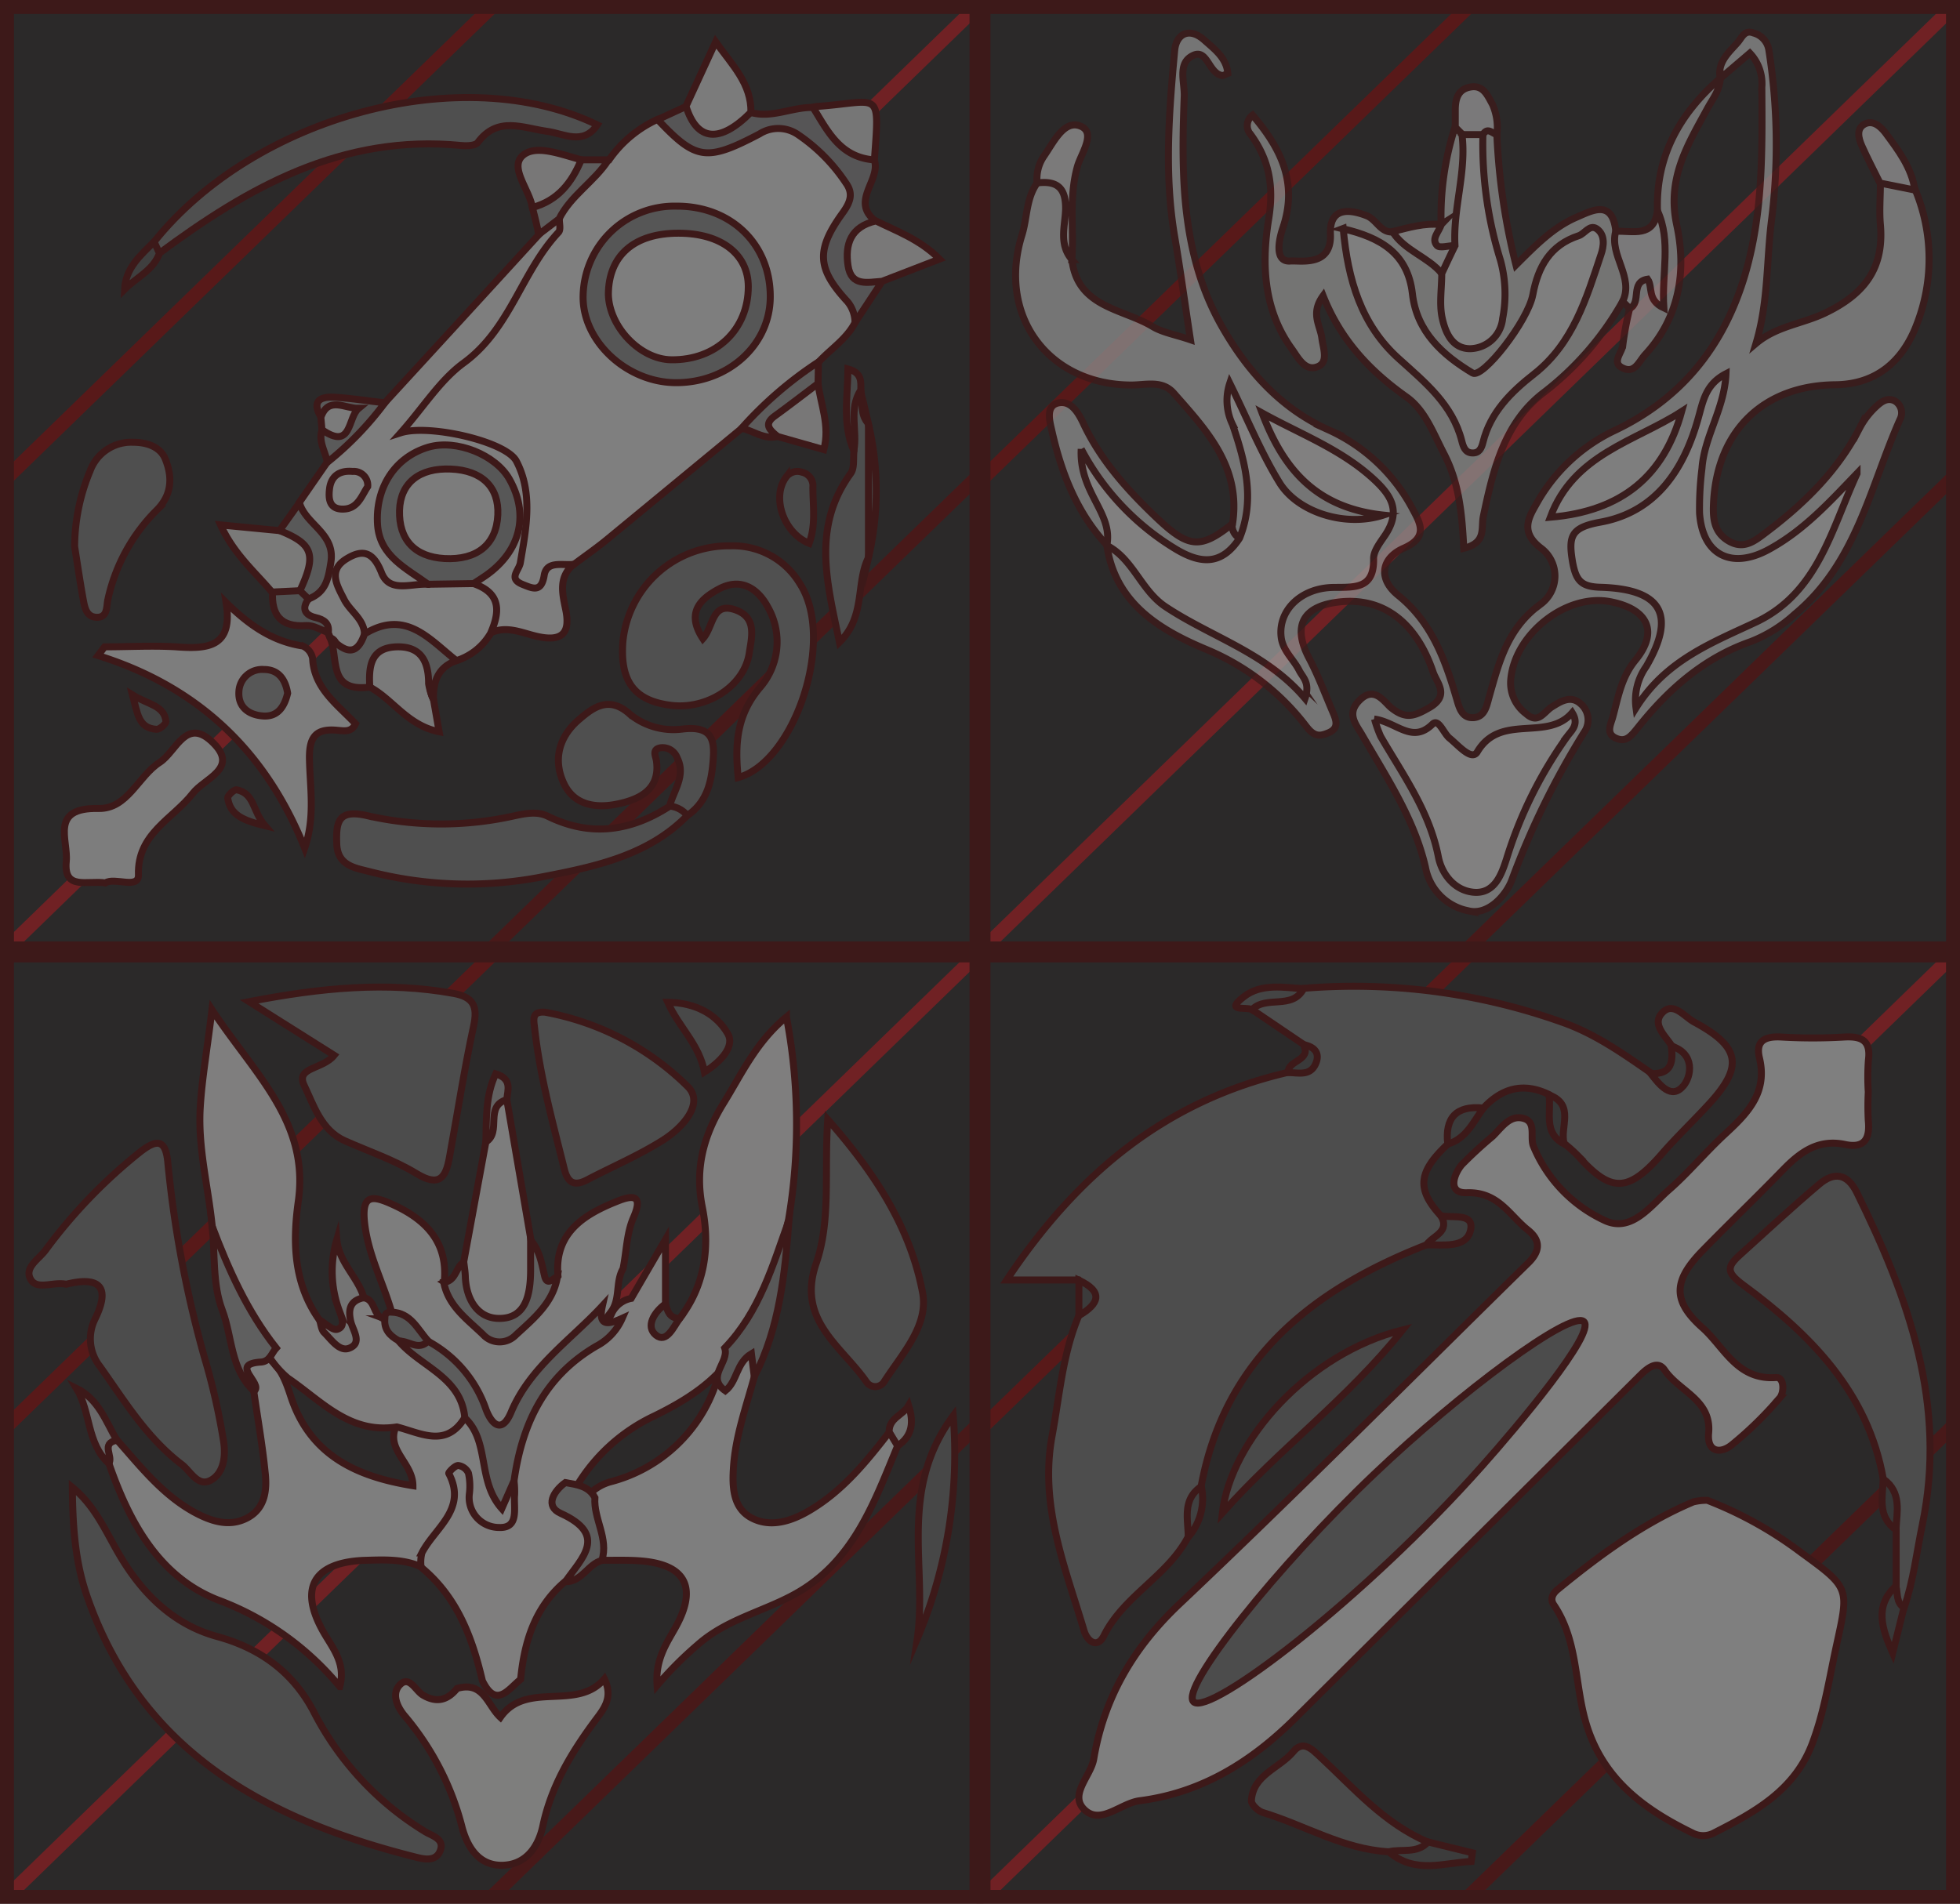 <svg xmlns="http://www.w3.org/2000/svg" viewBox="0 0 281 273"><rect x="0" y="0" width="281" height="273" fill="#333333" stroke="none"/><defs><style>.cls-1{opacity:0.5;}.cls-2,.cls-3,.cls-4,.cls-5{fill:#231f20;}.cls-3{stroke:#ad1015;}.cls-10,.cls-11,.cls-12,.cls-13,.cls-14,.cls-15,.cls-16,.cls-17,.cls-18,.cls-19,.cls-20,.cls-21,.cls-22,.cls-23,.cls-24,.cls-25,.cls-26,.cls-27,.cls-28,.cls-29,.cls-3,.cls-30,.cls-31,.cls-32,.cls-33,.cls-34,.cls-35,.cls-36,.cls-37,.cls-38,.cls-39,.cls-4,.cls-40,.cls-41,.cls-42,.cls-43,.cls-44,.cls-45,.cls-46,.cls-47,.cls-48,.cls-49,.cls-5,.cls-50,.cls-51,.cls-52,.cls-53,.cls-54,.cls-55,.cls-56,.cls-57,.cls-58,.cls-59,.cls-6,.cls-60,.cls-61,.cls-62,.cls-63,.cls-64,.cls-65,.cls-66,.cls-67,.cls-68,.cls-69,.cls-70,.cls-71,.cls-72,.cls-73,.cls-74,.cls-75,.cls-76,.cls-77,.cls-78,.cls-79,.cls-8,.cls-80,.cls-9{stroke-miterlimit:10;}.cls-3,.cls-4,.cls-5,.cls-6{stroke-width:2px;}.cls-4{stroke:#7d0000;}.cls-5{stroke:#5e0000;}.cls-6{fill:none;}.cls-10,.cls-11,.cls-12,.cls-13,.cls-14,.cls-15,.cls-16,.cls-17,.cls-18,.cls-19,.cls-20,.cls-21,.cls-22,.cls-23,.cls-24,.cls-25,.cls-26,.cls-27,.cls-28,.cls-29,.cls-30,.cls-31,.cls-32,.cls-33,.cls-34,.cls-35,.cls-36,.cls-37,.cls-38,.cls-39,.cls-40,.cls-41,.cls-42,.cls-43,.cls-44,.cls-45,.cls-46,.cls-47,.cls-48,.cls-49,.cls-50,.cls-51,.cls-52,.cls-53,.cls-54,.cls-55,.cls-56,.cls-57,.cls-58,.cls-59,.cls-6,.cls-60,.cls-61,.cls-62,.cls-63,.cls-64,.cls-65,.cls-66,.cls-67,.cls-68,.cls-69,.cls-70,.cls-71,.cls-72,.cls-73,.cls-74,.cls-75,.cls-76,.cls-77,.cls-78,.cls-79,.cls-8,.cls-80,.cls-9{stroke:#470000;}.cls-7{opacity:0.78;}.cls-8{fill:#e1e2e1;}.cls-9{fill:#dfdfde;}.cls-10{fill:#ddd;}.cls-11{fill:#eeedee;}.cls-12{fill:#f0efef;}.cls-13{fill:#ededee;}.cls-14{fill:#f1f0f0;}.cls-15{fill:#fff;}.cls-16{fill:#fdfeff;}.cls-17{fill:#f9f9fa;}.cls-18{fill:#fbfcfc;}.cls-19{fill:#cccccb;}.cls-20{fill:#6d6d6d;}.cls-21{fill:#c9c9c9;}.cls-22{fill:#c7c7c7;}.cls-23{fill:#6c6c6c;}.cls-24{fill:#6b6b6b;}.cls-25{fill:#c8c7c7;}.cls-26{fill:#797879;}.cls-27{fill:#686868;}.cls-28{fill:#c3c3c3;}.cls-29{fill:#c1c1c0;}.cls-30{fill:#bfbebe;}.cls-31{fill:#c2c1c1;}.cls-32{fill:#7d7d7d;}.cls-33{fill:#bab9b9;}.cls-34{fill:#bdbcbc;}.cls-35{fill:#5e5e5e;}.cls-36{fill:#7f7f7f;}.cls-37{fill:#898888;}.cls-38{fill:#878686;}.cls-39{fill:#818181;}.cls-40{fill:#717171;}.cls-41{fill:#c4c3c3;}.cls-42{fill:#606060;}.cls-43{fill:#555;}.cls-44{fill:#515251;}.cls-45{fill:#4c4c4c;}.cls-46{fill:#797979;}.cls-47{fill:#7b7b7b;}.cls-48{fill:#cacaca;}.cls-49{fill:#c5c5c5;}.cls-50{fill:#cbcaca;}.cls-51{fill:#656565;}.cls-52{fill:#666;}.cls-53{fill:#656666;}.cls-54{fill:#c9c9c8;}.cls-55{fill:#c8c8c8;}.cls-56{fill:#5c5c5c;}.cls-57{fill:#8b8b8b;}.cls-58{fill:#8c8c8c;}.cls-59{fill:#7e7e7e;}.cls-60{fill:#5d5d5d;}.cls-61{fill:#b5b5b5;}.cls-62{fill:#888;}.cls-63{fill:#a1a0a1;}.cls-64{fill:#919090;}.cls-65{fill:#5a5a5a;}.cls-66{fill:#aeadae;}.cls-67{fill:#858585;}.cls-68{fill:#676767;}.cls-69{fill:#cbcccb;}.cls-70{fill:#616261;}.cls-71{fill:#5f605f;}.cls-72{fill:#464646;}.cls-73{fill:#404040;}.cls-74{fill:#444;}.cls-75{fill:#565656;}.cls-76{fill:#4b4b4b;}.cls-77{fill:#3a3a3a;}.cls-78{fill:#3b3b3b;}.cls-79{fill:#424242;}.cls-80{fill:#4d4d4d;}</style></defs><g id="Layer_2" data-name="Layer 2"><g id="Layer_1-2" data-name="Layer 1"><g class="cls-1"><polygon class="cls-2" points="280 136 141 136 141 68.5 141 1 210.5 1 280 1 280 136"/><line class="cls-3" x1="280" y1="1" x2="141" y2="136"/><line class="cls-4" x1="210.5" y1="1" x2="141" y2="68.5"/><line class="cls-5" x1="280" y1="68.5" x2="210.5" y2="136"/><rect class="cls-6" x="141" y="1" width="139" height="135"/><g class="cls-7"><path class="cls-8" d="M153.68,37.23c.77,6.85,7.23,7,11.51,9.56,1.46.89,3.28,1.18,5.48,1.93-.78-5.12-1.44-10-2.26-14.79-1.51-8.9-.82-17.8,0-26.68.21-2.37,2.08-3.44,4.26-1.49,1.45,1.3,3.16,2.53,3.36,4.76-.28.11-.58.34-.84.3-1.89-.3-2.09-3.79-4.08-2.9-2.38,1.07-1.25,3.86-1.33,5.91-.44,11.34-.41,22.74,5.37,32.93,3.58,6.31,8.39,11.79,15.38,14.91A25.58,25.58,0,0,1,202.58,73.1c1.15,2.1,2.09,4-1.34,5.51-3.24,1.43-3.71,4.4-.78,6.76,4.8,3.87,6.71,9.19,8.35,14.77.36,1.22.72,2.84,2.39,2.77s1.93-1.66,2.28-2.91c1.44-5.07,2.64-10,7.51-13.45a5,5,0,0,0,.07-7.85c-3.1-2.28-2-4.33-.86-6.31a25.16,25.16,0,0,1,11-10.52c9.85-4.6,16-12.21,19.06-22.75,2.53-8.79,2.39-17.68,2.33-26.62a6.33,6.33,0,0,0-1.72-4.88l-4.25,3.63h0c-.43-2.32,1.18-3.65,2.49-5.14.63-.71,1-1.89,2.28-1.38a3,3,0,0,1,2.2,2.42A87.18,87.18,0,0,1,254,31.4c-.76,5.87-.45,11.88-2.25,17.85,2.91-2.47,6.61-2.8,9.84-4.33,5.65-2.69,8.55-6.38,8-12.7-.18-2,0-4,0-6,2-1.4,3.48-.16,5,1a25.85,25.85,0,0,1,.24,19.22c-2,5.35-5.82,8.67-11.72,8.73-10.16.1-16.82,6.45-17.43,16.63-.13,2.22-.11,4.41,2.09,5.74s3.75.07,5.39-1.17c5.47-4.12,10.3-8.83,13.46-15a11.35,11.35,0,0,1,2.4-3.11c.75-.7,1.63-1.31,2.67-.75a2,2,0,0,1,.7,2.64c-4.29,9.69-6.26,20.62-15.09,27.92A20.3,20.3,0,0,1,251,92c-6.77,2.36-11.9,6.93-16.24,12.41-1,1.24-1.71,2.08-3.13,1.42s-.71-1.92-.41-3c.78-2.85,1.22-5.7,3.26-8.18,3.32-4.06,1.81-7.3-3.54-8.36C224.53,85,217,91,216.58,97.64a5.51,5.51,0,0,0,2.22,4.71c1.75,1.57,2.55-.29,3.71-1s2.64-1.73,4.08-.45a3.05,3.05,0,0,1,.52,4.11,116.06,116.06,0,0,0-10.39,21.24c-.89,2.29-3.45,5-6.13,4.37a7.79,7.79,0,0,1-6.22-6.25c-1.59-6.93-5.58-12.9-9.1-19-.83-1.45-2.27-3-.41-4.9,2.16-2.24,3.58.19,4.57,1,2.12,1.71,3.34,1.23,5.49,0,3-1.74,1.06-3.57.55-5.08-2.45-7.24-7.22-10.72-13.33-10.09-5.39.56-6.91,3.45-4.45,8.11,1.31,2.49,2.29,5.14,3.4,7.73.48,1.11.91,2.29-.62,2.93-1.22.51-2,.63-3.16-.87a34.78,34.78,0,0,0-14.18-11c-6.59-2.74-13.17-6.52-14.43-14.9l.59-.39c1.88-.21,2.56,1.28,3.39,2.48a25.67,25.67,0,0,0,11.47,9.3,37.49,37.49,0,0,1,11.55,7.57c-5.36-7.78-3.12-13.23,5.79-14.11,5.4-.53,4.64-5.45,6.73-8.26,1.56-2.1-.85-3.91-2.43-5.33-3.71-3.31-8-5.66-13-8,3.29,5.08,6.44,9.43,12.44,10.52,1.27.23,2.92.55,2.78,2.28-.16,2-2,2.14-3.45,2-5.54-.66-10.1-3.1-13.14-8-1.69-2.69-2.61-5.73-3.9-8.62a28.45,28.45,0,0,1,2.37,13.79c-.12,1.71.18,3.88-2.52,4.11-1.16-.54-1.44-1.33-.68-2.41C178,67,173,61.73,168.27,56.36c-1.67-1.89-4-1.14-6.13-1.15-11.9-.06-19.2-10-15.62-21.52.77-2.48.58-5.25,2.19-7.47,3.15-1.7,4.46-.65,4.52,2.82.05,2.73-.56,5.51.46,8.19Z"/><path class="cls-9" d="M232.62,43.24a43.1,43.1,0,0,1-11.24,13c-5.71,4.29-7.32,11.13-8.72,17.8-.35,1.67.49,3.79-2.8,4.58-.25-4.76-.6-9.28-2.87-13.62-1.55-3-2.71-6.21-5.36-8.09-5.2-3.69-9.39-8.08-11.94-14.5-1.86,2.54-.4,4.28-.18,6.08.17,1.4,1,3.44-.59,4.08-1.84.76-2.83-1.33-3.74-2.58-4.07-5.63-4.32-12.24-3.29-18.59.76-4.68.09-8.44-2.57-12.1a1.88,1.88,0,0,1,.26-2.79c4.08,4.79,6.53,9.72,4.33,16.19-.49,1.43-1.33,4.93,1.1,4.73,1.39-.11,5.92.87,5.73-3.83-.15-3.69,2.39-3.76,5.21-2.66,1.4.55,1.94,2.39,3.69,2.33,2.92,2,7.11,2.43,8.19,6.69.24,1.81,0,3.66.5,5.43.39,1.32,1,2.59,2.59,2.6a3,3,0,0,0,2.82-2.43c1-3.12.32-6.19-.34-9.31-1.17-5.48-2.72-11-1.66-16.68.81-1.57,1.73-2,2.86-.28A92.46,92.46,0,0,0,217.34,38c2.83-2.83,5.34-5.38,8.57-6.8,2.33-1,5.27-2.71,5.75,2,1.61,1.52,0,4.3,2.53,5.79.93.54-.29,3-1.57,4.27Z"/><path class="cls-8" d="M176.65,75.13a2.14,2.14,0,0,0,1.06,2.05c-1.49,4.11-4.68,5.43-8.79,3.06-4.74-2.72-9.26-5.85-11.94-10.51.85,2.53,4.28,4.87,1.71,8.44h0c-4.34-4.69-6.55-10.43-7.91-16.51-.28-1.23-.91-3.48.95-3.88s2.91,1.5,3.59,2.94c2.5,5.32,6.33,9.57,10.51,13.54,4.61,4.38,6.3,4.48,10.82.88Z"/><path class="cls-10" d="M237.63,30.22c-.26-7.86,3.21-13.95,9-19h0c-.06,1.75-1.13,3-1.92,4.48-2.8,5.14-5.76,9.91-4.32,16.58,1.41,6.49.44,13.21-4.54,18.58-.89,1-1.44,2.6-3,2-2-.76-.28-2.26-.19-3.37a44.5,44.5,0,0,1,1-5.32c.62-1.87-1.08-5.46,3.26-4.55.67.14.72.1.58-.38C236.63,36.25,238.28,33.25,237.63,30.22Z"/><path class="cls-11" d="M237.63,30.22c2,4.4.58,8.86.91,13.94-2.48-1.15-1.52-3-2.33-4.13-2.55.4-.81,3.38-2.57,4.2l-1-1c1.66-3.54-1.94-6.58-1-10.06C234.09,33.05,237.11,34.15,237.63,30.22Z"/><path class="cls-12" d="M153.68,37.23c-1.88-2.16-1-4.77-.91-7.13.08-3.12-1.16-4.23-4.08-3.87a5.75,5.75,0,0,1,.95-3.8c1.4-2,2.88-5.27,5.23-4.36s.12,3.95-.4,5.78c-1.26,4.46-.49,8.93-.8,13.38Z"/><path class="cls-11" d="M274.53,27.25l-5-1c-.87-1.77-1.8-3.53-2.6-5.33-.47-1.07-.84-2.45.36-3.11s2.3.3,3,1.21c1.85,2.51,3.77,5,4.25,8.24Z"/><path class="cls-9" d="M206.61,32.21a41.74,41.74,0,0,1,2-14c1.11-.2,1.55.55,1.95,1.37,1.14,5.27-.07,10.35-1.34,15.42-1.05,1.21-2.48,2.18-3.72.82s-.29-2.72,1.12-3.62Z"/><path class="cls-13" d="M209.64,19.25c-.34-.34-.68-.69-1-1,0-.82,0-1.63,0-2.45,0-1.57.35-3,2.18-3.32s2.44,1.2,3.16,2.51a8.25,8.25,0,0,1,.63,4.3c-.66-.12-1.32-1.12-2,0a2.15,2.15,0,0,1-3,0Z"/><path class="cls-14" d="M206.61,32.21c-.26,1-1.48,2-.59,3,.39.42,1.69,0,2.58,0,.52,1.89.56,3.55-1.9,4-2-2.4-5.34-3.26-7.06-6C201.93,32.65,204.2,31.94,206.61,32.21Z"/><path class="cls-15" d="M158.69,78.17c.9-4.65-4-7.52-3.68-13.79a36.75,36.75,0,0,0,13.35,14.23c3.7,2.29,6.76,2.52,9.35-1.43,2.27-5.59.8-11-1-16.3a7.87,7.87,0,0,1-.4-5.93c2.62,5.33,4.51,10,7.13,14.26s9.43,6.43,14.9,4.65c-10-1.06-14.49-7-17.4-14.65,5.41,3,11.23,5.16,15.9,9.41,2.66,2.43,4,4.62,1.82,8-.72,1.09-1.75,2.34-1.73,3.5.09,4.29-2.61,4.08-5.6,4.11-4.81,0-8.13,3.31-7.65,7.16.24,1.94,1.78,3.15,2.59,4.76.5,1,1.59,1.73.83,4-5.56-6.57-13.44-8.78-20-13.15-3.52-2.34-4.61-6.8-8.38-8.77Z"/><path class="cls-16" d="M266.24,67.91c-3.66,7.94-5.57,17-14.37,21.24-6.36,3-13,5.46-17.32,12.36A8.31,8.31,0,0,1,236,95.59c4.33-7.41,2.28-11.12-6.55-11.38-2.72-.08-3.51-.91-4-3.65-.61-3.67-.24-4.92,4-5.69,8-1.45,12-7.59,14.05-15,.68-2.41,1.05-4.78,3.95-6.28-.21,5-3.1,8.94-3.44,13.55a46.14,46.14,0,0,0-.35,6.42c.41,6.12,4.68,8.14,10,5.19,5-2.74,8.67-6.8,12.58-10.87Z"/><path class="cls-15" d="M197,103.1c3.24.43,5.44,3.62,8.38.73.87-.85,1.56,1.29,2.41,2,1.25,1,3.18,3.33,4,2,3.32-5.64,10-1.43,13.61-5.63,1,1.61,0,2.47-.64,3.3A61,61,0,0,0,216,123.12c-.7,2.16-1.69,5.17-4.85,4.81-2.71-.31-4.47-2.67-4.94-5.08-1.27-6.53-5.06-11.73-8.27-17.26a17.83,17.83,0,0,1-.88-2.48Z"/><path class="cls-17" d="M241.1,59c-2.53,9.19-8.53,14.3-18.84,15.17C225.62,65.1,234.45,63.3,241.1,59Z"/><path class="cls-18" d="M192.49,32.79c5.59,1.29,9.34,3.63,10,9.31.61,5.48,4.34,8.81,8.63,11.39,1.44.86,7.93-7.43,8.64-11.24.75-4,2.46-7.1,6.57-8.45.88-.29,1.56-1.67,2.58-1,1.29.88,1,2.59.63,3.67-2.11,6.32-4,12.77-9.63,17.18-3.26,2.55-6.24,5.48-7.29,9.75-.22.88-.55,1.6-1.57,1.55s-1.27-.92-1.48-1.73c-1.33-5.22-5.25-8.37-9-11.76-5.4-4.84-7.33-11.31-8-18.7Z"/><path class="cls-16" d="M206.7,39.23c.63-1.35,1.26-2.7,1.9-4-.32-5.35,1.68-10.56,1-15.93h3a56,56,0,0,0,2.51,18,18.24,18.24,0,0,1,.32,8.37A4.8,4.8,0,0,1,210.77,50c-2.59,0-3.55-2.34-4-4.37S206.7,41.38,206.7,39.23Z"/></g><polygon class="cls-2" points="140 136 1 136 1 68.5 1 1 70.5 1 140 1 140 136"/><line class="cls-3" x1="140" y1="1" x2="1" y2="136"/><line class="cls-4" x1="70.5" y1="1" x2="1" y2="68.5"/><line class="cls-5" x1="140" y1="68.5" x2="70.5" y2="136"/><rect class="cls-6" x="1" y="1" width="139" height="135"/><path class="cls-19" d="M122.58,46.26c-1.2,2.35-3.48,3.77-5.22,5.66a24.34,24.34,0,0,1-11,9.49q-9.69,8-19.4,16c-1.5,1.23-3.1,2.33-4.65,3.5-1.08.9-2.65,1.11-3.16,2.83-.67,2.27-2.64,2.15-4.49,1.4S72,83,72.82,81.27c1.56-3.57.72-7.28,1-10.93.15-2.44-.89-4-3.49-4.43a9,9,0,0,1-4.42-2.13c-1.62-1.44-3.25-2.21-5.36-1-1.1.63-2.37.82-3.18-.2-.94-1.19-.26-2.55.53-3.56,2.89-3.72,6.26-7,9.36-10.59,4.52-5.13,9-10.42,11.59-16.8,1.41-4.18,4.72-6.66,8.48-8.72a17.09,17.09,0,0,1,7-5.82c1.49-.34,2.36.61,3.48,1.33,2.83,1.81,5.54,2.84,8.91.27,3.73-2.84,7.73-2,11.52,1.55,5.36,5,6.1,7.4,3.18,12-2.07,3.27-2.11,6.33.44,9.2A4,4,0,0,1,122.58,46.26Z"/><path class="cls-20" d="M105.83,111.49c-.46-4.67-.3-8.93,3.21-13a10,10,0,0,0,1.06-11.41c-1.38-2.58-3.77-4.35-7-2.64-2.79,1.47-4.74,3.48-2.33,7.14,1.54-1.7,1.26-5.24,4.54-4.17s2.45,3.94,2.11,6.22c-.69,4.71-6,8.15-11.21,7.51s-7.37-3.38-6.9-9.21a15.24,15.24,0,0,1,15.42-13.66,11.17,11.17,0,0,1,9.92,5.38C119.91,91.69,113.85,109.33,105.83,111.49Z"/><path class="cls-21" d="M80.19,31.41c0,.64.23,1.52-.11,1.89C74.73,39,73.2,47.14,66.45,52.06c-3.41,2.5-5.75,6.36-9,10,4-1.29,15.09,1.22,16.58,4.06,2.42,4.6,1.4,9.68.57,14.57-.19,1.14-1.79,2.27.32,3.11,1.44.58,2.7,1.21,3.1-1.3.35-2.15,2.64-1.38,4.2-1.58-2.16,1.86-1.61,4.12-1.13,6.44.69,3.26-.33,4.76-4.14,3.88-2.14-.49-4.37-1.6-6.68-.45-1.45-2.2-1.57-4.83-2.6-7.18.09-1.82,1.66-2.68,2.73-3.86,3.2-3.51,3.1-9.31-.19-12.16a9.25,9.25,0,0,0-12.56.85c-3.26,3.32-2.85,7.6.94,11.41C59.82,81.06,62,81.7,61.43,84c-4,3.33-6.92-.12-10.46-2.13-.67,3.73,2.91,5.85,2.41,8.93-.37,1.77-1.12,3.45-3.12,3.76-2.3.35-1.29-2.63-2.94-3.11A2.14,2.14,0,0,0,47,90.7c-.68-2.2-6.18-1.38-3.77-5.53,3.2-2.88,3.67-5.88.46-9.06a3.69,3.69,0,0,1-.82-4l4-5.78c1.3-4.15,4.25-6.82,8.26-8.54Q66.24,45.7,77.27,33.63C78.12,32.74,78.33,31.07,80.19,31.41Z"/><path class="cls-22" d="M15,92.75c3.42,0,6.85-.2,10.25,0,4.54.34,8.21.07,7.16-6.36,3.25,3.22,6.64,5.58,11,6.24a2.4,2.4,0,0,1,1.41,1.8c.2,4.29,3.57,6.61,6.15,9.35-.57,1.29-1.71,1-2.61.94-3.11-.31-4,1-4,3.9.06,4.22.87,8.49-.68,13C38.29,108.13,28.78,98.6,14.05,94Z"/><path class="cls-23" d="M98.54,116.94c-5.6,5.73-13.23,7.33-20.69,8.77a56,56,0,0,1-24.8-.71c-2.1-.54-4.66-.84-4.77-4s.17-5.06,4.54-4a47.73,47.73,0,0,0,20.84,0c1.65-.35,3.33-.72,4.91.06,6.14,3,11.9,2.12,17.43-1.45C97.36,115.15,98.57,115,98.54,116.94Z"/><path class="cls-23" d="M22.1,34.67c14.39-18,44.17-26.12,63.53-16.77-2,3-4.8,1.26-7.14.94-3.56-.49-7.14-2.25-10,1.6-.33.46-1.58.5-2.37.42-17.08-1.66-30.55,6-43.3,15.47C21.32,36.32,21.25,35.69,22.1,34.67Z"/><path class="cls-24" d="M98.54,116.94A3.67,3.67,0,0,0,96,115.59c.6-2.27,2.36-4.39,1.09-6.91a2.23,2.23,0,0,0-2.34-1.46c-1.34.2-.74,1.19-.64,1.88.56,4-2.25,5.48-5.5,6.17-3.08.65-6.24.26-7.75-2.89-1.64-3.44-.7-6.76,2.14-9.19,2-1.72,4.31-3.52,7.34-.75a9.93,9.93,0,0,0,7.52,2.1c4.53-.53,4.61,1.86,4.35,4.84S101.26,115.09,98.54,116.94Z"/><path class="cls-25" d="M15.11,126.6c-2.6-.39-6,1.12-5.61-3.06.31-3.09-2.44-7.76,4.62-7.61,4.18.09,5.66-4.61,8.79-6.62,2.37-1.53,3.81-6.71,7.74-2.7,3.54,3.61-1.34,5-3,7.14-2.87,3.7-8,5.76-7.8,11.7C19.92,127.57,16.4,125.74,15.11,126.6Z"/><path class="cls-24" d="M10.7,78.36A28.42,28.42,0,0,1,12.93,67.5a6.27,6.27,0,0,1,6.19-4.08c1.94,0,3.87.65,4.58,2.41,1,2.47,1,5-1.11,7.2a25.85,25.85,0,0,0-7.14,13c-.2,1,0,2.59-1.69,2.48-1.41-.1-1.63-1.48-1.83-2.56C11.47,83.43,11.1,80.89,10.7,78.36Z"/><path class="cls-19" d="M52.26,90.91c-.08-2.12-2-3.21-2.89-4.89-1-2-2.44-4.18.28-5.87,2.45-1.52,3.9-.94,5.06,2s4.31,1.45,6.67,1.64c2.14-2,4.31-2,6.52-.1,4,1.38,3.77,4.09,2.42,7.14a8.66,8.66,0,0,1-4.89,3.9c-.64.2-1.57.5-1.9.12C60.54,91.4,56.46,91,52.26,90.91Z"/><path class="cls-26" d="M122.58,46.26a4.75,4.75,0,0,0-1.07-3c-4.38-4.73-4.55-7.4-.72-12.7,1.09-1.51,1.6-2.76.5-4.3a25.2,25.2,0,0,0-6.84-6.93,5,5,0,0,0-5.57-.12c-7.62,4-9.11,3.75-14.59-2.06l4.06-1.88c2.88,2.55,6.12,1.4,9.31.86,3,.86,5.89-.78,8.88-.72,3.53,1.89,6,4.86,8.82,7.56.93,2.9-3.52,5.91.19,8.75-1.84,3.09-2.58,6.08.9,8.66Z"/><path class="cls-27" d="M123.41,55.91c.34,1.61-.21,3.42,1.09,4.84a75.31,75.31,0,0,1,0,19.21c-1.84,3.71-.35,8.39-4.15,12.13-1.76-8.47-4-16.47,1.61-24.2.58-.8.34-2.15.48-3.25C122.26,61.68,120.7,58.58,123.41,55.91Z"/><path class="cls-28" d="M107.66,16.09c-4.45,4.49-7.74,4.19-9.31-.86L102.6,6C105,9.37,107.72,12,107.66,16.09Z"/><path class="cls-29" d="M39,84.91c-2.45-2.91-5.45-5.42-7.38-9.64l8.4.81c2.35-1.11,4,0,4.92,1.87,1.24,2.65,1.21,5.32-1.56,7.32A3.57,3.57,0,0,1,39,84.91Z"/><path class="cls-30" d="M126.45,40.34c-2.06.13-4.42.79-4.87-2.25s.35-5.58,4-6.41c3,1.48,6.28,2.64,9.12,5.47Z"/><path class="cls-31" d="M62.15,100.31l.81,4.62c-4.54-.91-6.6-4.62-9.94-6.41-1.58-2.11-1.66-4.18.41-6a5.18,5.18,0,0,1,5.57-.9,4.25,4.25,0,0,1,2.82,5.41A4.33,4.33,0,0,0,62.15,100.31Z"/><path class="cls-32" d="M62.15,100.31a8.6,8.6,0,0,1-.7-2.27c0-2.88-.86-5.29-4.35-5.29-4,0-4.26,2.83-4.08,5.77-6.13.8-4.43-4.24-5.7-7.06,1.88,1.76,3.71,3.05,4.94-.55,5.92-3.63,9.32.8,13.17,3.81C62.73,95.71,62.08,97.81,62.15,100.31Z"/><path class="cls-33" d="M125.36,22.93c-4.94-.36-6.7-4.15-8.82-7.56a3.86,3.86,0,0,1,.49-.1C126.24,14.63,126.12,12.56,125.36,22.93Z"/><path class="cls-34" d="M117.28,55c.37,3,1.74,6,.83,9.47l-6.65-1.89c-1.07-.66-3.47-.9-1.82-2.75C111.63,57.58,113.3,54.49,117.28,55Z"/><path class="cls-34" d="M76.33,29.75c-.44-2.57-3.3-5.69-1.43-7.41s5.62-.16,8.47.58A6.4,6.4,0,0,1,76.33,29.75Z"/><path class="cls-35" d="M116,77.91c-3.73-1.53-5.44-6.74-3.25-9.56a2,2,0,0,1,2.22-.64,2,2,0,0,1,1.57,2.16C116.54,72.55,117,75.26,116,77.91Z"/><path class="cls-36" d="M43,84.7c2.41-5.16,1.89-6.69-2.92-8.62l2.85-4c.86,3.12,5.17,4.39,4.51,8.53-.38,2.4-.71,4.3-3.21,5.28A1.37,1.37,0,0,1,43,84.7Z"/><path class="cls-37" d="M76.33,29.75c3.71-1,5.67-3.63,7-6.83h3.91c-2,3.11-5.43,5.11-7.09,8.48l-2.92,2.22C77,32.34,76.64,31,76.33,29.75Z"/><path class="cls-38" d="M117.28,55c-2.07,1.56-4.11,3.14-6.21,4.66-1.71,1.24-.59,2.06.39,2.92-1.93.48-3.42-.8-5.14-1.17a54.84,54.84,0,0,1,11-9.49C117.33,53,117.3,54,117.28,55Z"/><path class="cls-39" d="M55.18,57.76a46.36,46.36,0,0,1-8.26,8.54c-.25-1.56-1.33-3-.73-4.68.52-.5,1.74-.54,1.53-1.45-.14-.64-1.09-.29-1.69-.33-1.25-2.08-.45-3,1.85-2.88S52.75,57.49,55.18,57.76Z"/><path class="cls-40" d="M43,84.7l1.23,1.19c-1,1.34-.55,2.3,1,2.66,1.28.3,2,.86,1.84,2.15-1.05-.35-2.12-1.06-3.14-1-3.77.28-5-1.6-4.86-4.81Z"/><path class="cls-41" d="M46,59.84c1.08-3.07,3.45-1.25,5.41-1.28-1.6,1.32-.92,6.08-5.25,3.06Z"/><path class="cls-42" d="M124.51,80q0-9.6,0-19.21A42,42,0,0,1,124.51,80Z"/><path class="cls-43" d="M38,118.41c-3.16-.77-5-1.54-5.36-4,0-.34.93-1.23,1.29-1.16C36.53,113.79,36.16,116.27,38,118.41Z"/><path class="cls-44" d="M19,99.65c2.26,1.4,4.57,1.49,4.79,3.82,0,.35-.91,1.14-1.35,1.11C19.85,104.41,19.73,102.36,19,99.65Z"/><path class="cls-45" d="M22.1,34.67l.76,1.66c-.89,2.41-3.29,3.46-5,5.16C18,38.44,20.14,36.62,22.1,34.67Z"/><path class="cls-42" d="M123.41,55.91c-1.79,2.76-.45,5.84-1,8.73-1.66-3.76-.88-7.64-.84-11.73C123.57,53.44,123.43,54.7,123.41,55.91Z"/><path class="cls-46" d="M110.43,42.55c0,6.94-6.08,12.41-13.65,12.32-7-.08-13.33-6-13.18-12.47A13.1,13.1,0,0,1,97,29.56C104.79,29.53,110.46,35,110.43,42.55Z"/><path class="cls-47" d="M67.9,83.68l-6.52.1c-3.11-2.28-6.92-4-7.25-8.5-.37-5.32,2.47-9.75,7.31-11.17,4-1.16,9.63,1.1,11.6,4.61,2.72,4.84,1.71,9.82-2.72,13.31C69.56,82.64,68.71,83.13,67.9,83.68Z"/><path class="cls-19" d="M52.72,69.77C51.8,71.14,51.28,73.08,49,73c-1.78-.07-1.91-1.48-1.77-2.78.18-1.9,1.37-2.8,3.32-2.62A2,2,0,0,1,52.72,69.77Z"/><path class="cls-47" d="M41.24,99.4c-.46,1.92-1.41,3.46-3.62,3.26-2-.17-3.49-1.3-3.37-3.44A3.33,3.33,0,0,1,37.84,96C40,96,40.93,97.52,41.24,99.4Z"/><path class="cls-48" d="M97.28,33.44c6.11,0,10,3,10,7.67,0,6.16-4.61,10.57-11.06,10.48-4.45-.06-8.9-4.73-9-9.38C87.25,36.64,90.91,33.43,97.28,33.44Z"/><path class="cls-49" d="M64.65,67.26c4.46.19,6.91,2.59,6.72,6.59-.2,4.23-3,6.49-7.64,6.24-4.27-.24-6.57-2.7-6.45-6.92C57.4,69.25,60.13,67.06,64.65,67.26Z"/><polygon class="cls-2" points="140 272 1 272 1 204.5 1 137 70.5 137 140 137 140 272"/><line class="cls-3" x1="140" y1="137" x2="1" y2="272"/><line class="cls-4" x1="70.5" y1="137" x2="1" y2="204.5"/><line class="cls-5" x1="140" y1="204.5" x2="70.5" y2="272"/><rect class="cls-6" x="1" y="137" width="139" height="135"/><path class="cls-50" d="M69.16,241c-1.46-6.19-3.6-12-8.79-16.27-.64-.6-1.4-1.37-1.08-2.17,1.58-4,4.4-7.52,4.35-12.3,0-1.72,2.59-1.77,4.15-.37a4.4,4.4,0,0,1,1.27,3.22c.08,1.28-.38,3.33,1.47,3.23,2.68-.15,1.32-2.51,1.46-4,.65-8.26,4.49-14.78,11.22-19.73,1.62-1.19,3.41-2.23,4.41-4.09a3.9,3.9,0,0,1,2.87-2.34l4.92-8.46V187c-.58,2.8-.49,2.9,2,2.09,3.74-4.8,4.39-10.46,3.28-16s.21-10.28,3-14.83c2.61-4.2,4.67-8.8,9.06-12.44a82.24,82.24,0,0,1,.3,29.08c-1.65,6.74-2.24,13.9-7.78,19.11-2.79,4.23-7,6.83-11.4,9a25.71,25.71,0,0,0-11.39,10.43,2,2,0,0,0,0,2.69c4.36,5.47,4.21,6.3-1.5,10.68-4.34,3.7-5.82,8.65-6.34,14C72.91,242.17,71.15,245.08,69.16,241Z"/><path class="cls-21" d="M73.69,212.32a12.52,12.52,0,0,1,.09,2c-.18,1.87.73,4.84-2.25,4.71a4.29,4.29,0,0,1-4.24-4.8,8.87,8.87,0,0,0-.13-3,1.9,1.9,0,0,0-1.47-1.09c-.48,0-1.42,1-1.35,1.14,2.69,5.13-2,7.79-3.85,11.39a5.24,5.24,0,0,0-.12,2c-2.6-1.17-5.38-1-8.11-.93-7.2.28-9.36,3.87-6.1,9.9,1.34,2.49,3.5,4.73,2.55,8.21a41.32,41.32,0,0,0-17.52-12.45c-8.49-3.36-12.71-11.26-15.59-19.6-1.49-3.46-1.49-3.46,1.15-3.34,3.35,3.77,6.45,7.78,11,10.32,2.52,1.38,5.15,2.24,7.73.86S38.31,213.57,38,211c-.39-3.86-1.07-7.69-1.62-11.53-2.22-4.32-2.15-4.65,1.19-5.28,2.51,1.29,3.36,3.74,4.14,6.11,2.75,8.3,9.26,11.42,17.49,12.74,0-3.27-3.94-5.16-2.41-8.52,3.25-1.47,6.87-.69,10.21-1.63,3.67,1.6,4.36,5,4.34,8.24C71.37,214,72.81,212.21,73.69,212.32Z"/><path class="cls-51" d="M10.37,213.27c3.23,2.64,4.73,6.22,6.65,9.51,3.28,5.63,7.73,10.14,14.13,11.89s11.05,5.35,13.94,11a43.2,43.2,0,0,0,15.75,16.91c1,.66,3,1.05,2.25,2.86-.68,1.61-2.49,1.11-3.67.81-21.34-5.4-39.11-15.06-46.88-37.19C10.71,223.87,10.43,218.69,10.37,213.27Z"/><path class="cls-50" d="M66.64,203.26c-2.68,4.42-6.31,2.22-9.75,1.35-6.77,1.06-10.85-3.76-15.62-7a13.76,13.76,0,0,1-2.94-3.48c-5.42-4.92-6.42-11.68-7.9-18.25-.57-5.7-2.08-11.33-1.72-17.1.25-4.18,1-8.33,1.68-14,6.12,9.28,14,16.08,12.37,27.52-.81,5.8-.69,11.78,3.05,17,.81.82,1.3,2.3,2.67,2.12,1.89-.27.9-1.88,1-2.9.11-1.78-.15-3.76,2.73-2.41,1.72.28,1.19,2.76,3,3a8.34,8.34,0,0,1,3.52,2.47c2.18,1.8,4.28,3.67,6.43,5.49C67.1,198.68,68.75,200.56,66.64,203.26Z"/><path class="cls-48" d="M128.69,207.33c-3.38,8.14-6.34,16.65-14.8,21.29-4.57,2.51-9.83,3.62-13.9,7.26a51.78,51.78,0,0,0-5.78,5.8c-.3-3.65,1.34-6,2.57-8.2,3.21-5.68,1.69-9.1-4.82-9.65-1.88-.16-3.78-.08-5.66-.1-.57-3.17-3.41-5.93-1.78-9.49a6.71,6.71,0,0,1,3.08-1.78,21.67,21.67,0,0,0,15.07-14.16c.53-.88,1.14-1.7,1.75-2.52.86-1.16,1.52-3.23,3.35-2.41s.69,2.64.37,4.06c-1.19,4.36-2.75,8.64-3,13.2-.17,2.75,0,5.69,2.67,7.06s5.59.47,8.22-1.08c4.8-2.83,8.17-7,11.49-11.28C129.29,205.17,129.51,206,128.69,207.33Z"/><path class="cls-52" d="M9.49,184.15c-1.91-.39-4.16.88-5.08-.68-1-1.72,1.18-2.91,2.13-4.22a74.34,74.34,0,0,1,13.37-13.92c2.61-2.1,3.86-2,4.16,1.48a159.48,159.48,0,0,0,5.22,27.76,95.28,95.28,0,0,1,2.79,12.29c.27,2,0,4.36-1.85,5.39s-2.92-1.31-4.18-2.27c-5-3.79-8.19-9.09-11.73-14.06a6.38,6.38,0,0,1-.71-6.75C16.05,184.22,13.94,183.05,9.49,184.15Z"/><path class="cls-53" d="M47.91,151.32l-12.2-7.69c10.32-2,19.74-2.91,29.31-1.18,2.88.52,3.49,1.88,2.88,4.66-1.35,6.25-2.32,12.58-3.47,18.87-.52,2.84-1.41,4.32-4.75,2.28-3.17-1.93-6.79-3.15-10.22-4.67s-4.49-5.14-5.87-8C42.38,153,46.28,153.36,47.91,151.32Z"/><path class="cls-25" d="M80,183c-.55-6.05,3.5-8.75,8.32-10.68,1.56-.63,4.21-1.63,2.51,2.24-1,2.25-1,4.9-1.51,7.37-1.14,1.95-.3,4.45-1.81,6.3a21.75,21.75,0,0,1-4.18,4.45c-3.35,2.39-6.22,5.13-7.74,9.12-.61,1.61-1.77,3.5-4.1,3.33s-3.22-1.92-3.66-3.77c-.92-3.89-4.48-5.39-7-7.86-1.83-1.54-3.7-3.05-4.67-5.32-1.22-4.23-3.33-8.17-3.87-12.66s1.21-4.1,4.25-2.69c4.78,2.22,7.69,5.52,7.15,11A15.55,15.55,0,0,1,68,187.88c2.95,3.55,4.39,3.64,7.21.21C76.73,186.28,78.61,184.87,80,183Z"/><path class="cls-54" d="M71.74,246.25c3.73-5.32,10.93-.81,14.91-5.5,1.37,2.81-.24,4.48-1.5,6.2-3.32,4.51-6.12,9.22-7.31,14.81-.59,2.82-2.24,5.54-5.65,5.7s-5.1-2.42-5.91-5.32a40.12,40.12,0,0,0-8.18-16c-1.13-1.29-2.06-3.29-.73-4.59s2.2.87,3.26,1.51c2,1.18,3.54.72,4.9-.95C69.35,241,69.89,244.56,71.74,246.25Z"/><path class="cls-51" d="M118.67,160.53c7,7.92,11.88,15.72,13.6,24.83.88,4.71-2.91,8.74-5.46,12.68a1.51,1.51,0,0,1-2.6.09c-3.58-5.13-10-8.82-7.21-16.93C119.15,175,118.16,168.28,118.67,160.53Z"/><path class="cls-51" d="M78.13,145.14a39.12,39.12,0,0,1,20.49,10.69c2.43,2.46-.89,6-3.67,7.72-3.43,2.15-7.2,3.76-10.81,5.65-1.93,1-2.79.27-3.25-1.62-1.65-6.67-3.49-13.3-4.24-20.15C76.51,146.22,76.2,145,78.13,145.14Z"/><path class="cls-55" d="M72.66,157.68l3.45,20.08a45.37,45.37,0,0,1,.9,5.44,6.51,6.51,0,0,1-3,6.5,3.68,3.68,0,0,1-4.74-.11c-2.28-1.85-4.43-3.82-3.29-7.23.15-.47.31-1,.5-1.41l3.18-17.21c1-1.36.36-2.92.52-4.38S70.66,156.59,72.66,157.68Z"/><path class="cls-56" d="M136.66,203A68.17,68.17,0,0,1,131.5,235C133,224.69,128.71,213.76,136.66,203Z"/><path class="cls-57" d="M66.5,181c.07.66.19,1.33.21,2,.1,3.25,1.74,6.08,4.89,6.05,3.84,0,4.43-3.52,4.47-6.72,0-1.51,0-3,0-4.51,1.29,1.47,1.57,3.29,2,5.12.34,1.5,1.2.42,1.85.09-.58,3.77-3.42,6.05-6,8.43a3.21,3.21,0,0,1-4.65-.08c-2.27-2.2-5-4.08-5.65-7.5C65.44,183.65,65.3,181.66,66.5,181Z"/><path class="cls-58" d="M30.43,175.89c2.36,6.16,5,12.15,9.17,17.41-.65.71-.88,1.84-2.07,2-4.85.25.32,3.07-1.11,4.19-3.4-3.14-3.09-7.78-4.56-11.65C30.47,184.19,30.83,179.9,30.43,175.89Z"/><path class="cls-59" d="M108.14,197.43l-.41-3.32c-2.2,1.33-2,3.94-3.74,5.32-2.86-2,.61-4.09-.09-6.13,5-5.19,6.91-11.91,9.23-18.41C112.52,182.63,111.78,190.34,108.14,197.43Z"/><path class="cls-60" d="M101,153.72c-.76-4-3.65-6.39-5.27-10,4,.05,7,1.73,8.6,4.49C105.39,150,103.41,152.2,101,153.72Z"/><path class="cls-61" d="M52.17,186.08c-2,.4-2.27,1.67-1.89,3.37.3,1.33,1.73,3.11-.21,3.87-1.41.55-2.56-1.22-3.59-2.24-.42-.41-.46-1.19-.67-1.81.86.49,1.9,1.54,2.54,1.34,1.26-.38.6-1.79.32-2.6a16.13,16.13,0,0,1-.38-10.28C48.57,181,51.3,183.12,52.17,186.08Z"/><path class="cls-62" d="M85.29,214.75c-.21,3.05,2,5.84,1,9-2,.53-2.87,3.08-5.25,3.07,2.37-3.41,6.17-6.7-.64-9.81-2.28-1-1.12-3.13.65-4.42C82.69,212.89,84.4,213.06,85.29,214.75Z"/><path class="cls-63" d="M16.75,206.52c-2.38.45-.47,2.32-1.15,3.34-3.18-2.92-2.57-7.39-4.65-10.8C14.15,200.65,15.16,203.8,16.75,206.52Z"/><path class="cls-46" d="M56.13,188.15c2.79.09,3.72,2.46,5.23,4.11-1.4,3.32-2.79.15-4.18,0-1.29-.7-2.18-1.64-2-3.22C55.15,188.39,55.47,188.09,56.13,188.15Z"/><path class="cls-64" d="M72.66,157.68c-3.25.95-.69,4.66-3,6.06.09-3.27-.09-6.59,1.41-9.76C73.47,154.71,72.78,156.3,72.66,157.68Z"/><path class="cls-65" d="M97.44,189.05c-.89,1.24-1.88,3.62-3.4,2.4s-.28-3.29,1.37-4.49C95.68,188,96,189.06,97.44,189.05Z"/><path class="cls-66" d="M128.69,207.33l-1.21-2c-.07-2,2-2.4,2.79-3.79C131,203.88,130.87,205.87,128.69,207.33Z"/><path class="cls-67" d="M86.37,187.24c-.69,3.08.93,2.66,2.84,1.79a8.21,8.21,0,0,1-3.73,4C78,197.42,74.84,204.25,73.7,212.32l-1.76,4c-3.57-4-1.68-9.63-5.3-13-.51-5.86-6.32-7.32-9.46-11,1.39-.12,2.79,1.42,4.18,0a17.61,17.61,0,0,1,8.32,9.79c.82,2.17,2.28,3.52,3.59.4C76,196,81.83,192.15,86.37,187.24Z"/><polygon class="cls-2" points="280 272 141 272 141 204.5 141 137 210.5 137 280 137 280 272"/><line class="cls-3" x1="280" y1="137" x2="141" y2="272"/><line class="cls-4" x1="210.5" y1="137" x2="141" y2="204.5"/><line class="cls-5" x1="280" y1="204.5" x2="210.5" y2="272"/><rect class="cls-6" x="141" y="137" width="139" height="135"/><path class="cls-68" d="M207.56,164.06c-4.26,4-4.49,6.46-1,10.27,3.7,3.48-1.07,2.92-2.06,4.17-16.43,6.42-28.93,16.41-32.3,34.65-1.39,2.23-.65,5-1.88,7.26-2.94,5.59-9.2,8.4-12.06,14.14-.93,1.88-2.37.84-2.84-.73-2.71-9.12-6.44-18-4.57-28,1.07-5.79,1.5-11.69,3.83-17.2a3.49,3.49,0,0,0,0-5.08H144.33c10.22-15.34,22.86-25.72,40.37-29.78.49-1.46,5.94-.28,2.19-4l-7.39-5c-.33-2.06,1.26-2,2.53-2.1,1.66-.13,3.34-.05,4.85-.94a88.87,88.87,0,0,1,37,4.83c4.75,1.65,8.75,4.49,12.8,7.29,1.12.79,2.47,1.54,3.49.3a2.75,2.75,0,0,0-.53-4.23c-1-1.5-2.93-3.17-1.22-4.79,1.55-1.48,3.08.69,4.48,1.44,6.57,3.54,7.07,6.31,2.21,11.64-2.3,2.52-4.79,4.87-7,7.43-4.71,5.36-7.19,5.41-11.88.1a20.55,20.55,0,0,0-1.9-1.7c-2.06-2,0-5.13-2.19-7.05-3.62-1.8-6.73-1-9.41,1.84A10.28,10.28,0,0,0,207.56,164.06Z"/><path class="cls-19" d="M267.85,156.59a39.64,39.64,0,0,0,0,4.08c.25,2.49-.43,4.05-3.32,3.44-3.89-.83-6.48,1.14-8.94,3.67-3.78,3.89-7.7,7.66-11.49,11.54-4.23,4.33-4.37,7.21,0,11.09,3.12,2.79,4.94,7.51,10.52,7.12,1.21-.09,1.2,2.17.52,2.94a52.47,52.47,0,0,1-6.91,6.75c-1.61,1.27-3.51,1-3.27-1.71.45-4.81-4.27-6-6.33-9.09-1-1.43-2.45-.24-3.47.77q-24.69,24.56-49.37,49.1c-6.25,6.24-13.42,10.77-22.39,11.92-2.7.35-5.47,3.37-7.75,1.44-2.58-2.18.74-4.91,1.16-7.43,1.47-8.77,5.68-16,12.36-22.29,16.92-16,33.33-32.54,49.95-48.85,1.66-1.63,1.82-3.2-.07-4.71-2.67-2.12-4.24-5.5-8.76-5.34-2.77.1-1.92-2.57-.73-4a59.75,59.75,0,0,1,4.44-4.09c1.31-1.28,2.5-3.19,4.53-2.54,1.76.57.78,2.76,1.33,4a20.26,20.26,0,0,0,10.32,10.66c3.8,1.67,6.5-2.19,9.12-4.47s5.12-5.26,7.8-7.77c3.26-3,6.38-6,5.15-11.11-.62-2.57.91-3.15,3.24-3a78.46,78.46,0,0,0,8.81,0c2.56-.16,3.94.44,3.57,3.3A33.6,33.6,0,0,0,267.85,156.59Z"/><path class="cls-69" d="M244.76,215.13a55.62,55.62,0,0,1,13.4,7.45c7.18,5.22,6.93,5.07,5.06,13.68-1,4.64-1.71,9.29-3.41,13.77-2.54,6.72-8.28,9.85-14.19,12.85a3.28,3.28,0,0,1-3-.06c-7.21-3.51-13.14-8-15.39-16.29-1.48-5.47-1.09-11.44-4.47-16.42-.56-.83-.15-1.61.56-2.19,6-4.91,12.22-9.51,19.45-12.56A8.21,8.21,0,0,1,244.76,215.13Z"/><path class="cls-51" d="M270,212.07c-2.19-12.37-10.38-20.67-20-27.76-2.44-1.79-2.52-2.58-.6-4.32,3.79-3.42,7.53-6.9,11.44-10.2,2.09-1.77,4-1.54,5.35,1.18,7.44,15.1,13,30.48,9.39,47.76-.81,3.94-1.27,8-2.59,11.8-2.37-.33-1.67-1.75-1.14-3.11l0-8C270.31,217.15,271.49,214.28,270,212.07Z"/><path class="cls-70" d="M199.1,265.53c-6.5-.36-12-3.79-18.06-5.63-.69-.21-1.67-1.16-1.63-1.71.22-3.7,4-4.61,6-7,1.41-1.77,2.74-.31,3.86.73,4.83,4.48,9.17,9.57,15.49,12.24C203.58,267.39,201.26,266.18,199.1,265.53Z"/><path class="cls-71" d="M201.12,190.68c-8.15,10.13-17.63,17-25.88,26.27C176.46,206.57,187.51,194.07,201.12,190.68Z"/><path class="cls-72" d="M199.1,265.53c1.87-.46,4.08.33,5.63-1.41l6.36,1.56-.17,1.24C207,267.1,202.91,268.79,199.1,265.53Z"/><path class="cls-73" d="M271.82,227.42c.27,1.08,0,2.34,1.14,3.11-.54,2.17-1.07,4.33-1.61,6.5C269.81,233.56,268.69,230.27,271.82,227.42Z"/><path class="cls-74" d="M239.62,150c3.43,1.06,2.88,4.33,1.73,5.7-1.75,2.07-3.45-.18-4.69-1.77C239.74,154.12,239.87,152.18,239.62,150Z"/><path class="cls-75" d="M186.88,141.78c-1.6,3.06-5.39.91-7.38,3-.7-.47-4.13.41-1.13-1.89C180.84,141,184,141.58,186.88,141.78Z"/><path class="cls-76" d="M204.53,178.5c.84-1.32,3.42-1.8,2.06-4.17,1.66.36,4.83-.47,4.23,2.1S206.91,178.48,204.53,178.5Z"/><path class="cls-74" d="M207.56,164.06c-.43-3.77,1.2-5.57,5.11-5.18C211.23,160.86,210.23,163.26,207.56,164.06Z"/><path class="cls-77" d="M222.08,157c3.81,1.42,1.46,4.7,2.19,7.05C221.19,162.45,222.44,159.5,222.08,157Z"/><path class="cls-78" d="M270,212.07c2.69,1.93,1.94,4.69,1.82,7.3C269.12,217.44,269.91,214.67,270,212.07Z"/><path class="cls-79" d="M186.89,149.79c1.6.32,2.41,1.24,1.72,2.78-.78,1.74-2.46,1.26-3.91,1.22C184.54,152,188.08,152.15,186.89,149.79Z"/><path class="cls-80" d="M170.35,220.41c0-2.58-.9-5.38,1.88-7.26A8.35,8.35,0,0,1,170.35,220.41Z"/><path class="cls-74" d="M154.68,183.57c3.53,1.67,2.94,3.37,0,5.08Z"/><path class="cls-53" d="M227.07,189.51c-1.84-1.68-17.7,10.08-30.06,21.86-13.68,13-28,30.78-25.87,32.67,2.29,2.06,24.31-14.68,41.34-33.83C217.68,204.37,228.82,191.1,227.07,189.51Z"/></g></g></g></svg>